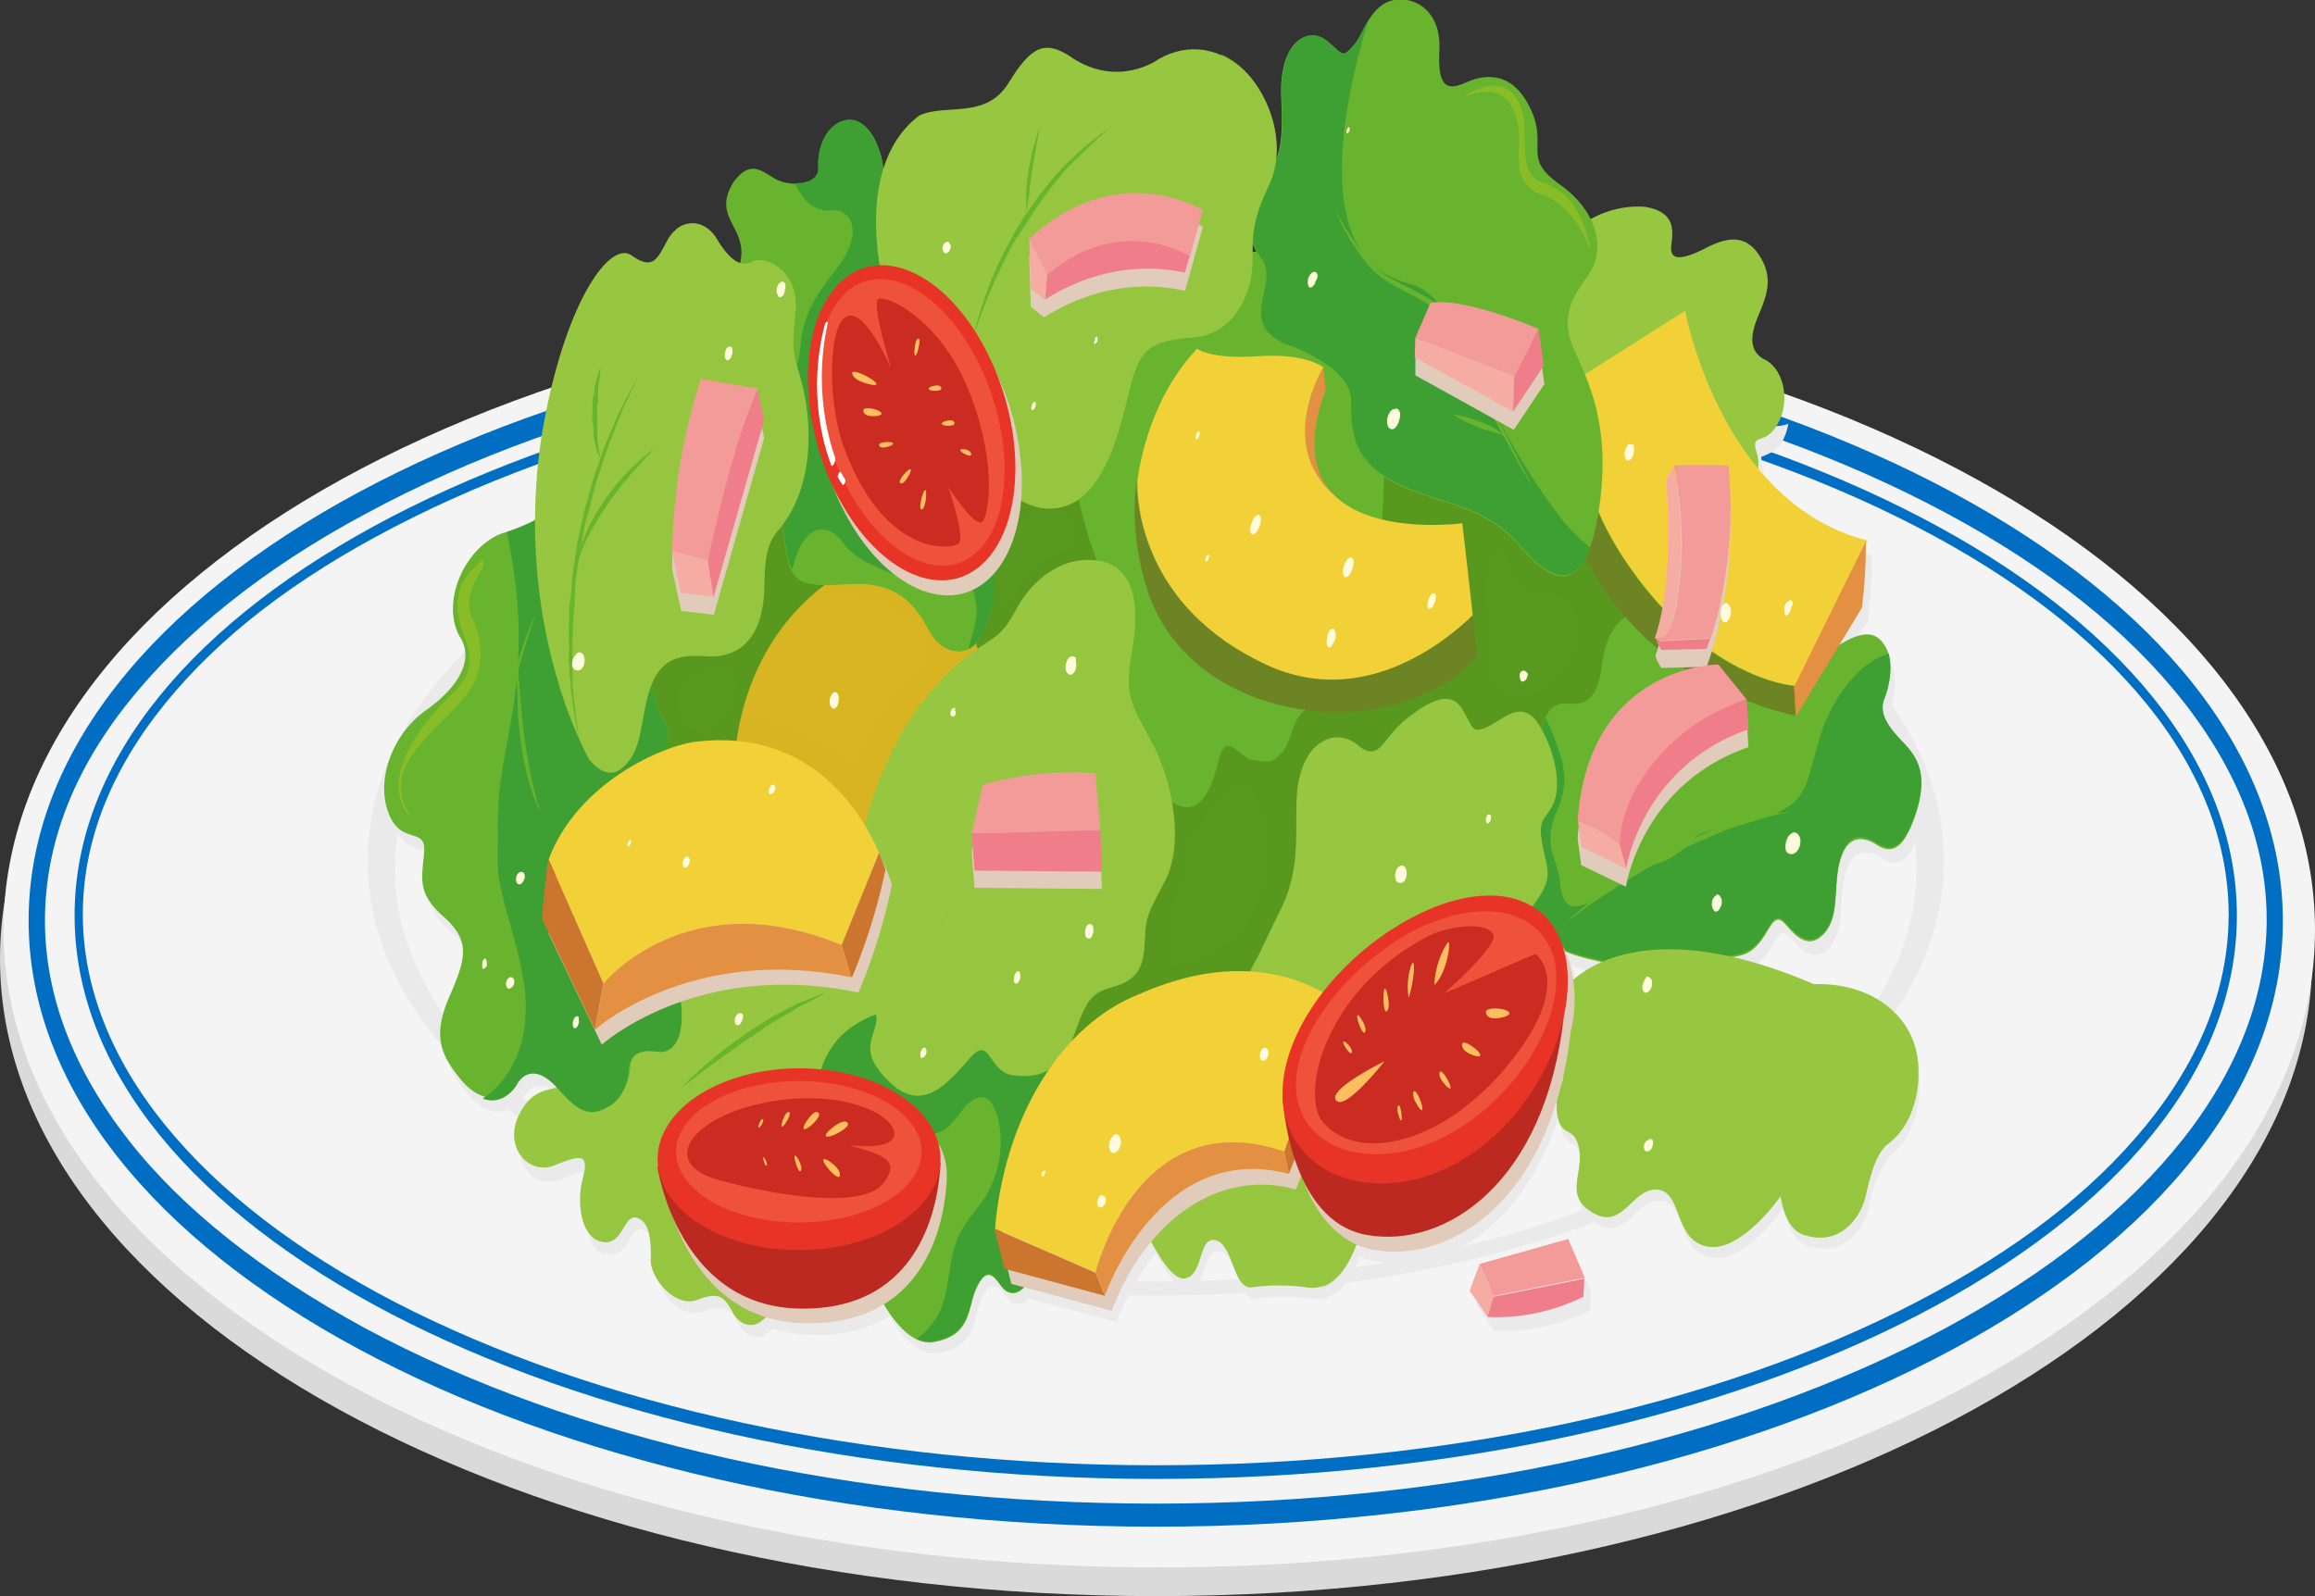 <svg xmlns="http://www.w3.org/2000/svg" width="116" height="80" fill="none" viewBox="0 0 116 80">
  <rect x="0" y="0" width="116" height="80" fill="#333333" stroke="none"/>
  <g clip-path="url(#a)">
    <path fill="#DADADA" d="M115.856 48.053C115.856 65.698 89.929 80 57.948 80 25.966 80 0 65.698 0 48.053s25.927-31.947 57.915-31.947 57.941 14.301 57.941 31.947Z"/>
    <path fill="#F4F4F4" d="M116 46.604c0 17.655-25.927 31.957-57.915 31.957S.177 64.259.177 46.604c0-17.654 25.927-31.947 57.908-31.947C90.067 14.657 116 28.968 116 46.604Z"/>
    <path fill="#EBEAEA" d="M97.41 43.152c0 12.034-17.672 21.79-39.495 21.79-21.823 0-39.496-9.756-39.496-21.79 0-12.034 17.673-21.79 39.496-21.79 21.823 0 39.496 9.756 39.496 21.79Z"/>
    <path fill="#F4F4F4" d="M96.036 43.553c0 11.414-17.07 20.678-38.121 20.678-21.05 0-38.128-9.264-38.128-20.678 0-11.414 17.07-20.67 38.128-20.67 21.057 0 38.121 9.256 38.121 20.67Z"/>
    <path fill="#006EC3" d="M57.915 16.916c14.983 0 29.063 3.134 39.64 8.819 5.093 2.732 9.079 5.902 11.848 9.428 2.768 3.525 4.176 7.206 4.176 10.931 0 3.726-1.408 7.461-4.176 10.977-2.769 3.517-6.755 6.696-11.874 9.474-10.578 5.685-24.657 8.818-39.64 8.818S28.82 72.23 18.243 66.545c-5.066-2.778-9.079-5.912-11.821-9.428-2.743-3.516-4.17-7.215-4.17-10.977 0-3.762 1.401-7.46 4.17-10.931 2.768-3.471 6.755-6.696 11.847-9.429 10.578-5.739 24.657-8.864 39.646-8.864Zm0-1.138c-31.196 0-56.481 13.591-56.481 30.362 0 16.77 25.285 30.38 56.481 30.38 31.197 0 56.475-13.591 56.475-30.353 0-16.761-25.285-30.39-56.475-30.39Z"/>
    <path fill="#006EC3" d="M57.915 18.219c14.4 0 27.975 2.915 38.154 8.198 4.935 2.56 8.797 5.548 11.487 8.855 2.69 3.307 4.117 6.923 4.117 10.558s-1.381 7.178-4.117 10.549c-2.736 3.37-6.545 6.294-11.487 8.863-10.179 5.302-23.734 8.199-38.154 8.199-14.42 0-27.976-2.924-38.167-8.199-4.929-2.569-8.79-5.547-11.481-8.863-2.69-3.316-4.117-6.914-4.117-10.55 0-3.634 1.387-7.187 4.117-10.557s6.545-6.295 11.48-8.854c10.192-5.311 23.741-8.2 38.168-8.2Zm0-.574c-29.92 0-54.178 12.626-54.178 28.24 0 15.613 24.258 28.24 54.178 28.24 29.92 0 54.171-12.636 54.171-28.24 0-15.605-24.258-28.24-54.171-28.24Z"/>
    <g style="mix-blend-mode:multiply">
      <path fill="#EBEAEA" d="m79.692 64.678-.818-1.913-4.431 1.248-.478 1.375.903 1.312c1.633.08 3.262-.263 4.804-1.011.004-.305.021-.61.053-.911 0 0-.02-.1-.033-.1ZM63.06 12.899c.045.15.104.29.176.419h-.183c0-.137 0-.273.007-.42Z" style="mix-blend-mode:multiply"/>
      <path fill="#EBEAEA" d="M91.153 50.02a23.14 23.14 0 0 0-4.097-1.366l.367-.073c1.485-.319 1.485-2.387 2.245-1.649.38.364 1.106 1.485 1.963.592.858-.893.459-2.386.838-3.717.38-1.33 1.14-1.22 1.826-.792.688.428 1.31.419 1.964-1.54.655-1.958.04-2.86-.609-3.552-.648-.693-1.257-1.376-.995-2.168l.079-.228.072-.246c.049-.184.088-.373.118-.565a2.73 2.73 0 0 0 0-.91 2.016 2.016 0 0 0-.066-.292 1.823 1.823 0 0 0-.203-.456c-.425-.674-1.047-.774-2.271 0l1.218-1.977c.128-1.074.191-2.162.19-3.252-2.012-.505-3.886-1.765-5.42-3.643a1.72 1.72 0 0 0-.072-.839l-.04-.154v-.137c0-.027 0 0 0 0v-.1a.234.234 0 0 1 0-.073h.04c.202-.077.401-.17.595-.282.168-.123.314-.298.426-.51.138-.25.237-.54.288-.848a3.09 3.09 0 0 1-.393.1 4.557 4.557 0 0 1-1.996-.255c-.7-.239-1.41-.406-2.128-.5-1.538-.12-3.076-.137-4.582-.146-1.505-.01-3.272 0-4.883-.228-1.61-.228-3.109-.438-4.673-.574a96.357 96.357 0 0 0-9.164-.401c-3.475 0-6.958.146-10.427.319a73.463 73.463 0 0 0-10.473 1.139c-1.708.337-3.41.72-5.112 1.102-1.525.346-3.056.756-4.582.965-1.204.155-2.533.21-3.816.474a30.23 30.23 0 0 0-.229 3.507 20.39 20.39 0 0 1-1.42.592l-.255.1c-1.872.72-3.083 3.471-2.088 5.202.693 1.075 0 2.45-1.69 3.644-1.688 1.193-2.526 3.47-1.904 5.156.622 1.685 1.905.665 1.793 1.995-.11 1.33-.366 2.04.956 3.216 1.322 1.175 1.211 1.986.327 3.971-.883 1.986-.477 2.961.59 4.236.322.398.712.677 1.132.811.249.063.504.063.753 0l.21-.064c.128-.048.251-.122.366-.218l.039-.046a.614.614 0 0 0 .111-.11c.046-.054.079-.118.118-.172.439-.82 1.172-.911 2.049.045h.04a2.029 2.029 0 0 0-1.066.395 2.99 2.99 0 0 0-.846.98c-.923 1.695.406 3.207 1.74 2.643 1.336-.565 1.716-.556 1.395.683a3.969 3.969 0 0 0 .098 2.377l.053.1.032.064.06.1a.379.379 0 0 0 .045.064l.052.082.112.119h.046l.091.073h.052l.105.063h.223c1.047.2 1.067-1.402 1.734-1.211.668.191.733 1.248.707 2.113-.026.866 1.185 2.442 2.344 1.986 1.158-.455 1.348 0 1.728.565.143.316.365.548.623.652a.821.821 0 0 0 .777-.087c.138-.11.243-.192.315-.264a7.007 7.007 0 0 0 1.963.3c1.34.087 2.68-.223 3.928-.91.473.862 1.127 1.499 1.872 1.821h.176c.057.01.114.01.17 0a.69.69 0 0 0 .203 0c1.997-.328 1.709-1.73 2.187-2.733.477-1.002.798-.665 1.204-.1.145.223.347.359.563.38.216.02.43-.077.596-.27l4.385 1.175c.501-1.303 1.166-2.469 1.964-3.444.497.911 1.152 1.895 1.669 1.822.962-.164.654-2.113 1.551-1.913.897.2.877 2.487 1.807 2.36a9.996 9.996 0 0 1 2.723 0c.388.07.783-.002 1.145-.21l.105-.073h.052l.164-.137.078-.073.079-.09.105-.12.085-.108.124-.164.059-.1.138-.228a.444.444 0 0 1 0-.073c.051-.09.1-.185.143-.283l.046-.109c.053-.114.102-.233.144-.355.284.125.575.213.87.264 1.919.322 3.86-.245 5.522-1.613 1.663-1.369 2.955-3.463 3.675-5.957a2.622 2.622 0 0 0 0 .674c.157 1.348.877.583 1.1 1.822.222 1.239-.779 2.35.72 3.207 1.499.856 1.964-1.312 3.214-1.176 1.25.137.811 2.533 2.5 2.852 1.689.319 3.672-2.533 3.672-2.533.04.438.168.852.368 1.195.2.343.465.601.765.746 1.865.61 2.86-.911 3.09-1.822.146-1.025.522-1.96 1.073-2.67l.144-.136.117-.118.118-.11.125-.136.144-.173c.285-.39.507-.86.651-1.378a5.325 5.325 0 0 0 .186-1.629c.236-2.45-1.924-4.345-5.027-4.254Zm-12.652 5.056c.046-.173.085-.337.124-.51 0 .184-.044.363-.124.51Zm.622-5.293a5.001 5.001 0 0 0-.216-.965 4.072 4.072 0 0 0-.177-.447 10.14 10.14 0 0 0 1.82.529 5.337 5.337 0 0 0-1.427.883Z" style="mix-blend-mode:multiply"/>
    </g>
    <path fill="#58991F" d="M32.531 41.758s-4.019-6.377 1.767-13.364c5.787-6.987 25.666-15.54 34.777-11.842 9.111 3.698 14.708 9.383 14.898 15.932.19 6.55-14.702 15.951-20.187 18.957-4.467 2.578-9.467 2.724-14.007.41-3.823-1.913-17.248-10.093-17.248-10.093Z"/>
    <path fill="#58991F" d="M68.892 16.616c-9.111-3.644-28.996 4.91-34.776 11.842-5.78 6.932-1.767 13.364-1.767 13.364s13.424 8.198 17.247 10.093c4.54 2.314 9.54 2.168 14.007-.41 5.485-2.997 20.383-12.407 20.187-18.957-.197-6.55-5.78-12.252-14.898-15.932ZM35.248 36.584a.802.802 0 0 1-.488-.072 1.111 1.111 0 0 1-.416-.363 1.688 1.688 0 0 1-.258-.58 2.078 2.078 0 0 1-.049-.68c.04-.6.445-.91.812-1.075.589-.291 1.237-.173 1.833-.428h.039c.196 1.467-.275 3.134-1.473 3.198Zm18.524-9.547c-.314.647-.897.683-1.381.956-.594.327-1.102.895-1.46 1.631-.122.27-.282.502-.471.683-.498.392-.144-.756-.131-.993.059-.738-.17-1.512.046-2.232a2.04 2.04 0 0 1 .361-.707 1.33 1.33 0 0 1 .549-.413 4.757 4.757 0 0 1 1.237-.182c.411-.082.83.02 1.198.291a.84.84 0 0 1 .162.469.914.914 0 0 1-.11.497Zm8.411 19.522c-1.006 1.085-2.225 1.72-3.495 1.822a7.237 7.237 0 0 1 .163-3.043c.164-.665.498-1.23.655-1.913.078-.364 0-.71 0-1.075 0-.364.229-.455.393-.692.163-.237.484-.592.706-.911.294-.506.665-.914 1.087-1.194 1.185-.665 1.65 1.34 1.728 2.624a6.853 6.853 0 0 1-.226 2.405c-.216.764-.563 1.443-1.011 1.977ZM78.305 33.55c-.36.499-.8.869-1.285 1.08a2.31 2.31 0 0 1-1.497.132c-.233-.081-.44-.266-.59-.526-.15-.26-.234-.58-.242-.913.034-.815.019-1.631-.045-2.442a4.363 4.363 0 0 1-.132-1.634c.06-.552.223-1.072.472-1.509.262-.373.596.574.687.811.223.556.485 1.093.982 1.139.641-.098 1.288.084 1.853.519.981.93.517 2.378-.197 3.343h-.006Z" opacity=".5" style="mix-blend-mode:multiply"/>
    <path fill="#58991F" d="M35.64 33.787a1.628 1.628 0 0 0-.975.355c-.268.602-.413 1.449.118 1.868.19.144.4.226.615.238.216.013.43-.044.628-.165.305-.212.546-.566.681-1.001.136-.435.157-.923.059-1.377a4.232 4.232 0 0 0-1.126.082Z"/>
    <path fill="#97C740" d="M36.883 47.087s-4.719 1.922-7.632 6.714c-1.165 1.184-2.251.264-3.18 1.95-.93 1.685.405 3.206 1.74 2.65 1.336-.555 1.715-.565 1.388.674-.327 1.24-.079 2.97.975 3.17 1.054.201 1.067-1.402 1.735-1.211.668.191.733 1.248.7 2.113-.032.866 1.192 2.442 2.35 1.995 1.159-.446 1.348-.045 1.722.556.144.317.367.549.627.653a.825.825 0 0 0 .78-.088c.51-.42.537-.337.458-1.467-.078-1.13 2.553-7.707 3.45-10.303.896-2.596 1.112-3.106 1.858-2.569.747.538 2.017-1.402.256-4.208s-5.492-1.476-7.227-.629Z"/>
    <path fill="#97C740" d="M44.117 47.734a4.97 4.97 0 0 0-.262-.364c-.347 1.084-1.126 1.494-1.866 2.05-1.158.856-2.415 1.302-3.613 1.994a55.23 55.23 0 0 0-3.436 2.187c-.738.411-1.407 1.032-1.964 1.822a13.312 13.312 0 0 0-1.08 2.732c-.342 1.232-.99 2.253-1.826 2.879a4.59 4.59 0 0 1-.766.4c.092.217.218.401.369.539a.991.991 0 0 0 .502.254c1.047.2 1.067-1.403 1.734-1.211.668.191.733 1.248.7 2.113-.032.866 1.192 2.441 2.35 1.995 1.159-.446 1.349-.045 1.722.556.145.317.368.549.627.653a.827.827 0 0 0 .78-.088c.51-.42.537-.337.458-1.467-.078-1.13 2.553-7.707 3.45-10.303.897-2.596 1.113-3.088 1.859-2.55.746.537 2.022-1.385.262-4.191Z" opacity=".5" style="mix-blend-mode:multiply"/>
    <path fill="#68B42E" d="M34.122 54.539s.4-.437 1.047-1.002c.164-.155.34-.3.524-.456l.596-.482.654-.483c.223-.164.445-.319.655-.465l.694-.437c.222-.155.458-.273.654-.392l.655-.337.3-.155.282-.118.89-.346.334-.128-.32.182c-.21.11-.505.283-.858.456l-.282.146-.288.182-.654.373c-.223.128-.452.256-.655.41l-.654.447a4.725 4.725 0 0 0-.655.455l-.654.456c-.42.31-.818.583-1.152.838l-.805.62-.308.236Z" style="mix-blend-mode:multiply"/>
    <path fill="#D8B523" d="M36.825 38.16s0-7.543 7.318-10.394c1.15.121 2.245.72 3.146 1.72.901.998 1.566 2.35 1.908 3.882l-6.075 9.683-6.297-4.891Z"/>
    <path fill="#D8B523" d="M44.143 27.766c-1.31.485-2.557 1.26-3.691 2.295a7.195 7.195 0 0 1 3.927.328c.59.255 2.48 1.54 1.826 2.733-.386.71-1.047 1.03-1.505 1.649a23.931 23.931 0 0 0-1.964 3.288s-.059.119-.098.092c-1.639-1.422-3.522-2.206-5.453-2.269-.186.73-.294 1.495-.32 2.269l6.297 4.891 6.074-9.683c-.345-1.538-1.016-2.894-1.925-3.892-.909-.998-2.013-1.591-3.168-1.701Z" opacity=".5" style="mix-blend-mode:multiply"/>
    <path fill="#68B42E" d="M53.673 23.275s.714 3.908 1.722 5.803c1.008 1.894-1.008 5.802 2.376 10.211 2.016 2.396 2.873.593 3.273-1.102.399-1.694 1.008-.2 1.728-.1s1.361.4 1.963-1.503c.603-1.904 2.082-.802 3.018-2.405.936-1.603 3.521-16.397-1.074-20.305-4.595-3.908-14.151 1.894-13.006 9.4Z"/>
    <path fill="#68B42E" d="M57.463 35.136c-.32-1.986-.196-4.1-.89-5.958a2.863 2.863 0 0 0-.604-1.144c-.27-.301-.592-.497-.934-.569h-.295c.185.563.404 1.103.655 1.613 1.008 1.904-1.008 5.802 2.376 10.211 1.008 1.203 1.728 1.349 2.252.984-1.265-1.235-2.172-3.056-2.56-5.137Z" style="mix-blend-mode:multiply"/>
    <path fill="#68B42E" d="M66.693 13.874c-4.582-3.908-14.165 1.894-13.013 9.4.28 1.474.647 2.913 1.1 4.3.078-.845.333-1.64.733-2.286.654-.911 1.165.683 1.27 1.375.19 1.248.183 2.551.307 3.826.144 1.449.472 3.007 1.486 3.717 1.23.856 2.618.702 3.928 1.285.772.346 1.675 1.075 1.727 2.277.234-.34.417-.744.537-1.184.576-1.904 2.082-.802 3.018-2.405.936-1.603 3.502-16.406-1.093-20.305Z" style="mix-blend-mode:multiply"/>
    <path fill="#68B42E" d="M43.076 62.856s1.682 4.746 3.679 4.418c1.996-.328 1.708-1.75 2.186-2.733.478-.984.798-.674 1.204-.1.406.574 1.106.665 1.78-.911.675-1.576 2.115-8.773.354-11.023-1.76-2.25-9.275-3.498-11.003.757-1.728 4.254 1.8 9.592 1.8 9.592Z"/>
    <path fill="#3E9F32" d="M52.28 52.49c-1.762-2.25-9.276-3.499-11.004.755a7.147 7.147 0 0 0-.458 3.107c.2-.491.472-.92.796-1.26a2.72 2.72 0 0 1 1.089-.717c.519-.184 1.068-.11 1.551.21a7.42 7.42 0 0 1 1.192 1.548c.267.373.618.61.994.673.376.063.757-.052 1.08-.327.426-.4.825-1.157 1.31-1.393 1.171-.574 1.46 1.821 1.25 2.97a5.37 5.37 0 0 1-.72 1.949c-.393.6-.87 1.102-1.224 1.74-.694 1.266-.458 2.942-1.146 4.18a3.56 3.56 0 0 1-1.047 1.176c.259.124.533.168.805.127 1.964-.337 1.709-1.748 2.186-2.732.478-.984.799-.674 1.205-.1.406.573 1.106.665 1.78-.912.674-1.575 2.12-8.745.36-10.995Z"/>
    <path fill="#68B42E" d="M27.23 25.826a9.564 9.564 0 0 1-2.089.91c-1.872.72-3.083 3.471-2.088 5.202.694 1.066 0 2.45-1.689 3.644-1.688 1.193-2.533 3.462-1.904 5.147.628 1.685 1.904.665 1.793 1.986-.111 1.32-.366 2.04.956 3.215 1.322 1.175 1.204 1.995.327 3.981-.877 1.986-.478 2.96.59 4.236 1.066 1.275 2.343 1.02 2.781.2.439-.82 1.178-.91 2.055.055.878.966 1.506 1.585 2.494 1.02.317-.137.595-.407.797-.772a2.83 2.83 0 0 0 .336-1.268c.15-.765.7-.865 1.433-.765.733.1 1.172-.51 1.133-1.886a2.716 2.716 0 0 0-.204-1.057 1.873 1.873 0 0 0-.562-.765s-2.069-5.302-.563-9.355c.923-2.852.759-2.852.216-3.9a8.666 8.666 0 0 1-.537-3.078s-2.088-7.825-5.276-6.75Z"/>
    <path fill="#3E9F32" d="M34.155 50.777a2.716 2.716 0 0 0-.203-1.058 1.871 1.871 0 0 0-.563-.764s-2.068-5.302-.562-9.356c.922-2.851.759-2.851.216-3.899a8.666 8.666 0 0 1-.537-3.079s-2.088-7.852-5.276-6.777a8.331 8.331 0 0 1-1.833.82c.2.953.356 1.924.465 2.906a22.178 22.178 0 0 1-.118 5.702c-.353 2.332-.955 4.655-.903 7.07.052 2.413.91 4.18 1.31 6.376a7.908 7.908 0 0 1 0 3.48c-.36 1.275-1.065 2.303-1.965 2.86.29.12.596.127.887.02.291-.108.555-.326.763-.63.439-.811 1.178-.911 2.055.054.877.966 1.506 1.585 2.494 1.02.316-.137.595-.407.797-.771a2.82 2.82 0 0 0 .335-1.269c.151-.765.7-.865 1.434-.765.733.1 1.244-.565 1.204-1.94Z"/>
    <path fill="#68B42E" d="M50.028 23.466a63.31 63.31 0 0 0-.223 5.23 5.725 5.725 0 0 1-.12 1.822 4.712 4.712 0 0 1-.672 1.575c-.412.784-1.767.838-2.48-.52-.714-1.356-1.657-2.422-3.987-2.304-2.33.119-2.893.055-3.155-1.621a14.606 14.606 0 0 1-.118-4.965c.262-2.46-2.932-7.224-2.258-9.255.674-2.032-1.453-2.405-.248-4.318.824-1.093 1.348-.574 2.061-.155.714.419 2.22.364 2.18-.52a3.042 3.042 0 0 1 .069-.897c.067-.29.175-.556.32-.784.144-.229.32-.413.518-.542.198-.13.413-.2.631-.209 1.165 0 1.8 1.822 1.761 3.189-.04 1.366 1.46 10.312 5.72 14.274Z"/>
    <path fill="#68B42E" d="M48.39 32.594c.097-.297.18-.6.25-.911.13-.601.268-1.512-.164-1.959-.537-.555-1.237-.31-1.852-.282a5.944 5.944 0 0 1-2.77-.71 6.597 6.597 0 0 1-1.243-.702c-.34-.264-.57-.783-.916-1.011-1.074-.674-1.565.465-1.925 1.73.4.611 1.165.63 2.808.52 2.324-.155 3.273.91 3.98 2.305.206.391.488.695.812.875.324.18.677.23 1.02.145Z"/>
    <path fill="#3E9F32" d="M50.027 23.466c-4.26-3.962-5.747-12.917-5.714-14.274.033-1.358-.596-3.189-1.76-3.189a1.243 1.243 0 0 0-.629.204 1.756 1.756 0 0 0-.518.534c-.145.225-.255.49-.323.776-.069.287-.094.59-.075.891 0 .556-.557.784-1.172.775.17.38.393.711.654.974.354.3.766.438 1.179.392a.777.777 0 0 1 .47.052c.151.066.29.18.407.33.497.784-.144 1.896-.544 2.424-.83 1.102-1.63 2.04-1.858 3.644-.072 1.11-.374 2.168-.871 3.042a3.85 3.85 0 0 1-.354.438c.257.678.379 1.439.354 2.204a14.604 14.604 0 0 0 .15 4.965c.044.324.133.634.262.91.295-1.065.7-2.058 1.552-2.022.212.025.419.11.607.247.19.138.356.326.492.555.437.472.938.816 1.473 1.011 1.105.589 2.287.847 3.47.756.49-.045 1.25-.064 1.53.647.165.551.165 1.17 0 1.722-.08.35-.177.694-.287 1.03a1 1 0 0 0 .504-.456c.305-.45.534-.987.67-1.575.138-.588.18-1.21.122-1.823a63.317 63.317 0 0 1 .21-5.184Z"/>
    <path fill="#97C740" d="M29.488 38.005c-1.183-2.35-2-5.02-2.399-7.835a28.537 28.537 0 0 1 .082-8.517c1.126-6.531 3.39-9.61 4.47-8.854 1.08.756 1.277.219 1.84-.829a1.77 1.77 0 0 1 .578-.596 1.22 1.22 0 0 1 .708-.184c.242.014.48.105.693.265.214.16.399.386.541.66.76 1.167 1.244 1.24 1.78.975.537-.264 2.324.42 2.075 2.633-.248 2.214 0 2.14.38 3.717.38 1.576.655 4.764-1.132 7.014-.7.747-.78 1.54-.806 2.997-.026 1.458-.49 3.49-2.781 3.453-1.506-.146-2.455.109-2.966 1.685-.51 1.576-.307 3.06-1.426 3.944-.832.638-1.637-.528-1.637-.528Z"/>
    <path fill="#97C740" d="M40.216 19.44c-.354-1.576-.622-1.503-.38-3.717.242-2.214-1.531-2.888-2.075-2.633-.543.255-1.02.192-1.78-.974-.245-.428-.589-.724-.972-.84-.384-.117-.785-.045-1.136.202a7.049 7.049 0 0 1-.307 3.243c-1.218 4.036-3.456 7.233-4.667 11.305a21.52 21.52 0 0 0-.72 6.632 3.886 3.886 0 0 1-.197 1.576 20.05 20.05 0 0 0 1.506 3.771s.805 1.166 1.617.528c1.119-.91.916-2.359 1.426-3.944.511-1.585 1.46-1.822 2.966-1.685 2.29 0 2.749-1.986 2.781-3.453.033-1.466.105-2.25.806-2.997 1.754-2.25 1.498-5.438 1.132-7.014Z" opacity=".5" style="mix-blend-mode:multiply"/>
    <g style="mix-blend-mode:multiply">
      <path fill="#68B42E" d="M29.016 36.93a10.084 10.084 0 0 1-.176-.783c-.04-.255-.105-.565-.145-.911 0-.173-.052-.374-.078-.574-.026-.2 0-.42-.052-.647-.053-.228 0-.456-.046-.701-.046-.246 0-.492 0-.747a19.704 19.704 0 0 1 0-1.631c0-.282 0-.574.052-.865.052-.292.06-.574.085-.911.026-.337.072-.593.118-.911.046-.32.092-.592.131-.911.118-.583.249-1.166.373-1.731l.458-1.622c.17-.51.347-1.002.51-1.466.08-.228.178-.438.263-.656.085-.219.183-.41.261-.601.143-.36.303-.708.478-1.039l.4-.765.346-.665s-.11.255-.314.692l-.366.802c-.15.3-.282.665-.439 1.057l-.242.61a7.94 7.94 0 0 0-.242.674c-.157.465-.314.957-.485 1.458-.17.5-.281 1.147-.451 1.694-.17.547-.249 1.139-.36 1.713l-.138.865c-.046.291-.098.583-.124.91a9.016 9.016 0 0 0-.033.793c0 .256-.039.565-.059.848-.039.555-.046 1.093-.059 1.603v1.448c0 .228 0 .438.04.638.039.2 0 .392.052.574.025.306.062.61.111.91.04.256.066.465.092.602l.04.246Z" style="mix-blend-mode:multiply"/>
      <path fill="#68B42E" d="M28.8 28.677c.009-.12.027-.24.052-.355.026-.14.056-.276.092-.41a4.59 4.59 0 0 1 .15-.502c.067-.196.141-.388.223-.573.085-.215.179-.422.282-.62.11-.191.216-.419.347-.61.13-.191.248-.401.386-.592.137-.192.268-.374.412-.556.144-.182.282-.346.426-.501.144-.155.281-.31.412-.437l.386-.365a3.47 3.47 0 0 1 .334-.291l.262-.21.229-.182-.203.237c-.138.137-.327.337-.55.583l-.36.392c-.124.146-.249.31-.386.464-.137.155-.268.337-.406.52-.137.182-.275.355-.4.546-.123.191-.261.383-.385.574-.125.191-.236.392-.354.583-.118.191-.21.383-.3.565a8.37 8.37 0 0 0-.649 1.74Zm1.309-5.648a1.377 1.377 0 0 1-.085-.173 4.378 4.378 0 0 1-.177-.501 4.406 4.406 0 0 1-.072-.355.777.777 0 0 1-.04-.192 1.978 1.978 0 0 1 0-.21c0-.136 0-.282-.045-.436-.046-.155 0-.301 0-.447a5.537 5.537 0 0 1 0-.464c0-.146 0-.292.052-.429.053-.136.04-.273.053-.4.013-.128.059-.237.085-.356l.144-.5.059-.192c.004.07.004.14 0 .21 0 .127-.033.31-.06.528a4.69 4.69 0 0 0-.052.355v.392c0 .136 0 .282-.039.419s0 .291 0 .437v1.239c0 .055 0 .246.04.355.039.11.032.21.045.292.013.082.033.164.046.228.013.063.046.2.046.2Z" style="mix-blend-mode:multiply"/>
    </g>
    <path fill="#97C740" d="M43.148 42.177c.428-2.033 1.147-3.925 2.115-5.561.967-1.636 2.163-2.983 3.515-3.958 1.309-.911 1.427-.793 2.225-2.268.51-.865 1.176-1.527 1.928-1.92a3.388 3.388 0 0 1 2.36-.321c1.669.482 1.8 2.432 1.407 4.627-.393 2.196.072 2.606 1.08 4.555 1.008 1.95 1.544 5.001.576 6.85-.969 1.85-.936 1.822-1.008 3.207-.072 1.385-.655 1.822-1.689 2.104-1.034.283-1.263.747-1.872 2.45-.609 1.704-1.65 2.096-2.978 1.95-1.329-.146-1.152-2.095-2.232-.847-1.08 1.248-2.337 2.733-3.928 1.248-1.59-1.485-.936-2.104-.752-3.006.183-.902-.72-.802-1.401-.693-.969.146-.76-.7-.432-2.66.327-1.958.694-3.015 1.086-5.757Z"/>
    <path fill="#97C740" d="M57.778 37.349c-1.008-1.95-1.473-2.35-1.08-4.555.353-1.977.274-3.753-.963-4.445a3.518 3.518 0 0 1-.222.81 6.761 6.761 0 0 1-.982 1.585 62.184 62.184 0 0 0-1.59 2.105c-2.151 3.133-3.87 6.789-5.073 10.785a32.455 32.455 0 0 0-.87 3.234c-.178.911-.256 1.822-.485 2.624-.285 1.113-.788 2.091-1.453 2.824a5.062 5.062 0 0 1-1.25.975c.238.403.523.748.844 1.02 1.584 1.448 2.84 0 3.927-1.248 1.087-1.248.897.701 2.232.847 1.335.146 2.37-.246 2.978-1.95.61-1.703.832-2.15 1.872-2.45 1.041-.3 1.617-.701 1.69-2.104.071-1.403 0-1.348 1.007-3.207 1.008-1.858.419-4.91-.582-6.85Z" opacity=".5" style="mix-blend-mode:multiply"/>
    <path fill="#68B42E" d="M77.152 37.55s-.079-2.542 1.48-2.278c1.223.11 1.485-.792 1.675-2.177.19-1.385 1.034-2.97 2.821-2.122 1.787.847 6.055 3.552 7.999 2.067 1.944-1.485 2.775-1.54 3.312-.692.537.847.229 1.959-.04 2.733-.268.774.34 1.485.989 2.168.648.683 1.257 1.594.609 3.553-.648 1.958-1.31 1.958-1.964 1.54-.654-.42-1.447-.53-1.826.792-.38 1.32.033 2.815-.845 3.707-.877.893-1.603-.218-1.963-.583-.76-.738-.76 1.33-2.245 1.65-1.486.318-4.91.773-6.847.327-1.938-.446-3.613-.829-3.888-3.644-.275-2.815.995-4.418.733-7.041Z"/>
    <path fill="#3E9F32" d="M95.388 37.23c-.654-.683-1.257-1.375-.988-2.167.15-.342.249-.722.29-1.118.042-.396.026-.8-.048-1.187a4.008 4.008 0 0 0-1.499.91c-.7.683-1.285 1.569-1.715 2.597-.32.82-.504 1.713-.772 2.569-.135.502-.36.948-.655 1.293a4.224 4.224 0 0 1-1.636.866 12.56 12.56 0 0 1-2.108.565c-.412.019-.82.123-1.21.31a6.71 6.71 0 0 0-.734.71c-.524.436-1.109.716-1.715.82a6.24 6.24 0 0 0-2.016 1.184c-.654.483-2.029 1.603-2.35.082-.059-.328-.085-.683-.163-.993-.079-.31-.262-.783-.354-1.193a3.19 3.19 0 0 1 .282-1.768 4.65 4.65 0 0 0 .399-1.594 4.962 4.962 0 0 0-.34-1.63 10.133 10.133 0 0 0-.518-1.312l-.104-.182a4.178 4.178 0 0 0-.256 1.521c.262 2.623-1.027 4.136-.759 6.987.269 2.851 1.964 3.225 3.888 3.644 1.925.419 5.361 0 6.847-.328 1.486-.328 1.486-2.387 2.245-1.649.373.364 1.106 1.485 1.964.583.857-.902.464-2.377.844-3.708.38-1.33 1.139-1.22 1.826-.792.687.428 1.31.419 1.964-1.54.654-1.958.04-2.787-.609-3.48Z"/>
    <path fill="#97C740" d="M56.946 60.697s1.453 3.543 2.422 3.38c.969-.164.655-2.123 1.545-1.913.89.209.877 2.477 1.813 2.359a9.948 9.948 0 0 1 2.716 0c.792.127 2.049-.119 2.867-3.216.818-3.097 4.504-11.177 7.96-15.231 1.616-2.022 1.361-2.104 1.047-3.598-.314-1.494.124-1.358.51-2.177.387-.82.197-2.414-.654-3.881-.851-1.467-1.78-.41-2.618 0-.838.41-.733 0-1.31-.911-.575-.911-1.59-.41-2.788.537-1.198.948-1.309 2.187-2.389 1.33a1.647 1.647 0 0 0-.815-.401 1.448 1.448 0 0 0-.86.125 1.98 1.98 0 0 0-.738.626 2.99 2.99 0 0 0-.474 1.008c-.563 1.74.282 4.236-.975 6.777-1.78 3.644-1.892 4.355-4.097 6.158-2.206 1.804-3.915 6.577-3.162 9.028Z"/>
    <path fill="#97C740" d="M77.794 40.337c.392-.82.196-2.414-.655-3.88a1.804 1.804 0 0 0-.242-.338 39.51 39.51 0 0 0-4.49 3.644 33.056 33.056 0 0 0-2.847 3.052c-.42.51-.832 1.01-1.27 1.485-.505.465-.925 1.089-1.224 1.821-.26 1.017-.759 1.883-1.414 2.46-.256.182-.536.29-.823.317a1.572 1.572 0 0 1-.846-.162 4.921 4.921 0 0 1-1.054-.665c-.705 1.548-1.695 2.806-2.867 3.644-2.212 1.822-3.868 6.577-3.148 9.027.228.543.48 1.066.752 1.567.494-1.052 1.216-1.856 2.062-2.295a1.89 1.89 0 0 1 1.129-.268c.386.033.761.19 1.097.459.274.3.517.792.903.81.386.019.713-.4 1.106-.428 1.198-.082 1.964 2.05 2.239 3.344.039.19.085.382.124.583.655-.274 1.407-1.057 1.964-3.125.818-3.088 4.503-11.177 7.959-15.231 1.617-2.023 1.362-2.104 1.047-3.598-.314-1.494.112-1.403.498-2.223Z" opacity=".5" style="mix-blend-mode:multiply"/>
    <path fill="#97C740" d="M79.306 11.223c.975-.647 2.05-.941 3.129-.856 1.545.255 1.4 1.202 1.309 1.95-.092.746.497.755 1.76.1 1.264-.656 2.082-.547 2.697.455.616 1.002.393 1.822-.072 2.897-.464 1.075-.504 1.904.393 2.304.212.125.4.318.548.563.148.244.253.535.305.846.052.312.05.636-.004.947-.055.311-.162.6-.312.842-.609 1.102-1.361.355-1.04 1.403.32 1.047-.289 1.403-.289 1.403l-8.588-4.3s-2.637-3.052.164-8.554Z"/>
    <path fill="#97C740" d="M88.626 21.78a3.17 3.17 0 0 1-1.053-1.038 12.939 12.939 0 0 1-1.211-2.733c-.256-.738-.576-2.268-1.31-2.332-.733-.063-1.557.501-2.277.702-.55.146-1.46.5-1.964-.073-.609-.702-.255-2.095-.164-3.006a9.527 9.527 0 0 0-.085-2.678 6.017 6.017 0 0 0-1.27.628c-2.801 5.466-.176 8.554-.176 8.554l8.594 4.272s.615-.346.288-1.402c-.242-.811.15-.547.628-.893Z" style="mix-blend-mode:multiply"/>
    <path fill="#F2D038" d="m84.437 15.577-5.426 3.444a.369.369 0 0 1 0 .072c-.203 2.141.046 5.466 2.46 9.055 4.066 5.994 8.51 6.231 8.51 6.231l3.6-7.287c-7.377-1.859-9.144-11.515-9.144-11.515Z"/>
    <path fill="#6C8424" d="M81.413 28.149c-2.415-3.571-2.664-6.915-2.461-9.055-.085.21-.373.91-.995 2.332.327 12.38 12.03 14.448 12.03 14.448l-.09-1.494s-4.42-.237-8.484-6.231Z"/>
    <path fill="#E39042" d="m93.496 27.137-3.6 7.288.092 1.494 3.312-5.466c.137-1.095.203-2.204.196-3.316Z"/>
    <path fill="#68B42E" d="M64.33 17.253s3.39 1.084 3.35 2.906c-.038 1.822.263 3.27 2.743 4.3 2.481 1.03 4.006.911 5.891 3.097 1.886 2.187 3.273 1.822 3.836-2.24.563-4.063-.57-6.186-1.263-7.762-.694-1.576-.223-2.487.694-3.762.916-1.276.477-3.207-1.434-4.555-1.911-1.348-.57-1.877-1.44-3.753-.87-1.877-2.219-1.822-3.273-1.34-1.053.484-1.394.065-1.309-1.694C72.21.692 71.032-.2 69.861 0c-1.172.2-1.545 1.676-1.964 2.186-.694.847-.609.483-1.48-.182-.87-.665-2.35.055-2.218 2.906.13 2.851-.223 2.97-.746 4.063-.524 1.093-1.31 2.669-.302 3.944 1.008 1.276-1.23 3.225 1.179 4.336Z"/>
    <path fill="#3E9F32" d="M78.377 26.18c-1.705-2.199-3.181-4.72-4.386-7.487-.805-1.704-1.662-3.936-3.2-4.418-1.028-.32-1.964-.62-2.671-1.822-1.172-1.922-.962-4.938-.576-7.215.252-1.45.598-2.864 1.034-4.227-.281.456-.478.911-.654 1.175-.694.848-.61.483-1.48-.182s-2.35.055-2.219 2.906c.131 2.851-.222 2.97-.746 4.063-.523 1.093-1.309 2.67-.3 3.944 1.007 1.276-1.232 3.189 1.177 4.3 0 0 3.39 1.084 3.352 2.906-.04 1.822.261 3.27 2.742 4.3 2.48 1.03 4.006.91 5.891 3.097 1.493 1.694 2.618 1.822 3.338-.073a11.19 11.19 0 0 1-1.302-1.266Z"/>
    <g style="mix-blend-mode:multiply">
      <path fill="#68B42E" d="M66.882 10.521s.138.246.4.675c.348.587.724 1.14 1.126 1.658.262.344.56.633.883.856.354.237.733.419 1.133.628.399.21.818.41 1.237.675.104.054.203.136.307.2.104.07.205.149.301.237.104.08.205.168.301.264l.131.137.138.173c.316.47.595.985.831 1.54.236.527.452 1.074.655 1.593.203.52.386 1.039.582 1.503.096.227.2.446.314.656.105.21.203.41.308.602.19.391.373.747.53 1.065.157.32.308.583.426.811l.366.701-.406-.674c-.124-.21-.281-.464-.451-.774l-.57-1.03c-.098-.19-.21-.382-.32-.591-.112-.21-.23-.41-.334-.647a77.481 77.481 0 0 1-.615-1.494c-.21-.52-.42-1.048-.655-1.576a8.763 8.763 0 0 0-.812-1.467l-.118-.155-.13-.145c-.079-.082-.184-.164-.275-.246a2.452 2.452 0 0 0-.288-.228 2.876 2.876 0 0 0-.301-.2c-.4-.265-.819-.474-1.211-.684a9.507 9.507 0 0 1-1.14-.674 4.1 4.1 0 0 1-.896-.91 9.623 9.623 0 0 1-.654-.957c-.177-.3-.328-.565-.446-.784l-.347-.738Z" style="mix-blend-mode:multiply"/>
      <path fill="#68B42E" d="M75.32 21.78s-.17 0-.406-.1l-.19-.063-.216-.064c-.143 0-.3-.091-.451-.146a9.413 9.413 0 0 1-.838-.383c-.222-.118-.38-.236-.38-.236.136.01.272.032.406.063.242.055.557.146.87.265l.459.19c.13.057.257.127.38.21.222.146.366.265.366.265ZM69.77 6.914c.003.18.016.36.038.538.05.46.126.914.23 1.357.061.31.136.613.222.91.04.156.092.31.144.465.052.155.105.32.164.474.117.319.261.638.399.957l.229.473c.079.155.164.3.249.456.17.31.353.574.536.91l.524.848c.177.273.308.583.458.847.133.258.255.526.367.802.099.225.182.463.249.71l.052.164a1.082 1.082 0 0 0 0 .155c0 .1.04.191.052.273.012.134.012.268 0 .401a.78.78 0 0 1 0 .137.482.482 0 0 0 0-.146 2.543 2.543 0 0 0-.046-.373c0-.082-.045-.173-.072-.265l-.039-.145-.059-.155a9.144 9.144 0 0 0-.674-1.43l-.229-.392a4.477 4.477 0 0 0-.242-.41l-.537-.829c-.177-.282-.38-.574-.55-.91l-.248-.466c-.079-.173-.158-.327-.236-.491a13.722 13.722 0 0 1-.393-.993 5.335 5.335 0 0 1-.157-.492 13.357 13.357 0 0 1-.32-1.403c-.079-.46-.127-.93-.145-1.403.003-.192.014-.384.033-.574Zm3.488 2.715v.273c0 .173.052.42.078.71.027.292.06.647.079 1.021.02.374.04.774.052 1.175.013.401 0 .793 0 1.166 0 .374 0 .729-.039 1.03-.04.3-.052.546-.065.72v.272-2.012c0-.365 0-.775-.033-1.167s0-.792 0-1.166V9.902c0-.182-.072-.273-.072-.273Z" style="mix-blend-mode:multiply"/>
    </g>
    <path fill="#89BD27" d="M79.574 11.988c-.212-.91-.633-1.697-1.198-2.241a3.78 3.78 0 0 0-1.21-.638c-.832-.382-.76-1.494-.766-2.423 0-2.414-1.414-2.842-2.795-1.995-.053 0-.282.164-.177.128 1.073-.401 2.219-.438 2.618 1.32.203.848-.085 1.75.15 2.579.11.274.264.51.448.69a1.3 1.3 0 0 0 .62.348c.517.182 1 .521 1.412.994.412.472.743 1.066.97 1.739.079.182-.033-.346-.072-.501Z" style="mix-blend-mode:screen"/>
    <g style="mix-blend-mode:multiply">
      <path fill="#97C740" d="M53.776 31.592s-.157.237-.419.674c-.262.437-.655 1.057-1.047 1.822-.21.392-.445.801-.655 1.257l-.36.692-.36.738c-.255.492-.484 1.03-.733 1.567-.249.537-.465 1.093-.694 1.658-.229.565-.451 1.13-.654 1.694-.099.292-.197.574-.288.857-.046.136-.099.273-.144.419-.046.145-.079.282-.125.419l-.235.829c-.04.127-.079.264-.125.391-.045.128-.059.274-.091.401-.066.264-.125.52-.184.765-.059.246-.124.483-.163.72-.085.465-.164.911-.236 1.275-.072.365-.091.73-.13 1.002l-.105.911s0-.319.065-.91c0-.274.04-.62.092-1.012s.124-.829.203-1.302a7.7 7.7 0 0 1 .137-.73c.059-.254.111-.51.17-.783 0-.127.059-.264.092-.4l.105-.41.235-.838.118-.429c.052-.136.098-.282.144-.419.092-.291.19-.574.281-.91.197-.584.426-1.148.655-1.731.229-.583.471-1.112.713-1.658.243-.547.491-1.066.747-1.558.13-.246.248-.492.373-.738.124-.246.255-.455.373-.683.242-.437.484-.847.7-1.22.445-.757.838-1.349 1.12-1.768.28-.42.425-.592.425-.592Z" style="mix-blend-mode:multiply"/>
      <path fill="#97C740" d="M50.532 37.276s0 .164-.079.438c-.079.273-.105.683-.164 1.166-.039.236-.059.5-.091.783-.033.283-.046.574-.072.911-.026.337-.04.62-.046.911-.007.291 0 .647 0 .975v.974c0 .328 0 .629.052.911.053.283.053.593.079.911l.04.401.058.374c.04.236.059.464.098.656.04.19.066.364.092.5.052.283.078.438.078.438s-.045-.146-.117-.42l-.131-.482c-.046-.191-.092-.41-.138-.647-.046-.237-.052-.246-.072-.382-.02-.137-.046-.265-.059-.401-.039-.273-.091-.574-.117-.911-.027-.337-.06-.629-.072-.911-.014-.282 0-.656 0-.984v-.984c0-.319.052-.647.072-.956.053-.561.127-1.117.222-1.667.085-.483.183-.911.249-1.139.065-.228.118-.465.118-.465Zm.523-1.048-.21.11a6.23 6.23 0 0 0-.523.328c-.21.146-.465.328-.72.537a4.68 4.68 0 0 0-.393.328l-.386.374c-.13.127-.255.264-.373.4-.118.137-.236.283-.347.42-.111.136-.21.282-.308.41a3.485 3.485 0 0 0-.268.391c-.072.128-.157.228-.216.337-.059.11-.118.2-.157.273l-.144.237.118-.291.13-.3a6.75 6.75 0 0 1 .19-.383c.075-.153.155-.3.243-.438.091-.136.183-.3.294-.446.11-.158.226-.307.347-.446.12-.152.246-.292.38-.42a4 4 0 0 1 .4-.373c.137-.127.274-.219.411-.328.246-.176.5-.328.76-.455.186-.093.376-.17.57-.228a1.26 1.26 0 0 1 .202-.037Z" style="mix-blend-mode:multiply"/>
    </g>
    <path fill="#97C740" d="M44.464 15.049s-2.035-6.477 1.59-9.255c1.31-.629 3.346.227 4.491-1.65 1.145-1.876 1.833-2.094 3.017-1.357.65.47 1.364.742 2.095.8.731.058 1.463-.1 2.147-.463.706-.482 1.49-.704 2.274-.643.786.06 1.546.401 2.21.99 1.309 1.248 2.284 3.798 1.263 5.893-1.021 2.096-.714 2.952-.812 4.145-.098 1.194-.857 3.243-2.978 3.407-2.12.164-2.618.565-3.103 2.387-.484 1.822-1.263 6.377-4.234 6.185-2.972-.19-6.323-6.076-7.96-10.44Z"/>
    <path fill="#97C740" d="M62.288 3.47a3.586 3.586 0 0 0-1.054-.738 8.524 8.524 0 0 1-1.31 1.185c-1.171.829-2.454 1.266-3.672 1.958-2.906 1.658-5.962 6.158-7.2 10.23-.74 2.46-.34 3.434-.955 5.967 1.368 1.913 2.88 3.316 4.313 3.398 2.972.173 3.79-4.373 4.235-6.185.445-1.813.982-2.214 3.103-2.387 2.12-.173 2.893-2.214 2.978-3.407.085-1.194-.21-2.04.812-4.145 1.02-2.104.059-4.628-1.25-5.876Z" opacity=".5" style="mix-blend-mode:multiply"/>
    <path fill="#F5ACA2" d="m74.141 63.348-.504 1.348.897 1.312.308-1.048-.7-1.612Z"/>
    <path fill="#EF7E8A" d="M74.534 66.008c1.635.08 3.267-.263 4.811-1.012.046-1.266.066-.91.066-.91l-4.582.91-.294 1.012Z"/>
    <path fill="#F39B99" d="m74.141 63.348.7 1.612 4.57-.92-.832-1.94-4.438 1.248Z"/>
    <path fill="#97C740" d="M78.547 49.41s3.083-4.063 12.344-.082c3.116-.1 5.237 1.822 5.237 4.29a5.214 5.214 0 0 1-.39 2.225c-.286.67-.708 1.21-1.214 1.547-.615.583-.844 1.767-1.073 2.669-.23.902-1.224 2.46-3.083 1.822-.975-.31-1.14-1.94-1.14-1.94s-1.963 2.85-3.671 2.532c-1.709-.319-1.23-2.733-2.494-2.851-1.263-.119-1.721 2.031-3.22 1.175-1.5-.856-.485-1.94-.714-3.207-.229-1.266-.942-.5-1.106-1.822-.164-1.32.59-1.585.196-2.122-.392-.538-.451-3.107.328-4.236Z"/>
    <path fill="#97C740" d="M92.796 56.188c-1.376-.03-2.735-.432-4-1.185-1.309-.91-2.493-2.168-3.888-2.733a9.534 9.534 0 0 0-3.645-.838 8.122 8.122 0 0 0-3.326.629 3.4 3.4 0 0 0 .282 1.594c.393.538-.354.765-.197 2.123.157 1.357.878.592 1.107 1.822.229 1.23-.78 2.35.713 3.206 1.493.856 1.964-1.312 3.22-1.175 1.257.137.812 2.532 2.494 2.851 1.683.319 3.672-2.532 3.672-2.532s.164 1.63 1.14 1.94c1.858.61 2.86-.91 3.082-1.822.223-.91.459-2.086 1.074-2.669.448-.356.834-.844 1.132-1.43a7.972 7.972 0 0 1-2.86.218Z" opacity=".5" style="mix-blend-mode:multiply"/>
    <g style="mix-blend-mode:multiply">
      <path fill="#97C740" d="M79.057 51.341h1.695l.825.082c.294 0 .602.082.916.146.314.064.655.155.969.237.314.082.654.2.995.319l.49.2.243.1.242.119c.314.155.655.3.923.483.286.16.563.345.831.555l.373.283.184.127.163.155.583.538.419.464c.222.273.36.42.36.42l-.386-.365c-.125-.119-.269-.273-.439-.428l-.602-.483-.164-.137-.176-.127-.387-.255c-.255-.183-.543-.337-.83-.502-.289-.163-.603-.31-.917-.464l-.236-.118-.242-.092-.491-.19c-.32-.12-.655-.229-.975-.329-.321-.1-.655-.191-.963-.255-.307-.064-.608-.136-.896-.182-.288-.046-.563-.091-.818-.128a20.99 20.99 0 0 0-1.224-.127l-.465-.046Z" style="mix-blend-mode:multiply"/>
      <path fill="#97C740" d="m84.163 52.043.19-.164c.168-.135.343-.253.523-.355l.367-.192c.13-.054.268-.127.419-.173.15-.045.3-.11.451-.146.15-.036.321-.072.478-.109l.485-.055h.47c.145-.014.289-.014.433 0 .131.009.263.027.393.055.117 0 .229 0 .32.073l.249.073.216.073h-1.604c-.3 0-.615.054-.922.109l-.472.091-.452.118a8.234 8.234 0 0 0-.785.274c-.257.09-.51.2-.76.328Zm-2.999-.656c.161.079.318.17.472.273.16.105.315.224.464.355.164.128.328.3.498.465l.236.273c.078.087.153.181.222.282l.19.283.163.264.197.437c.027.055.051.113.072.174l-.105-.128c-.059-.1-.157-.219-.255-.364l-.183-.22-.21-.254c-.065-.082-.15-.155-.222-.246l-.236-.264-.242-.246-.23-.237-.418-.42-.413-.427Z" style="mix-blend-mode:multiply"/>
    </g>
    <g style="mix-blend-mode:multiply">
      <path fill="#68B42E" d="M48.79 16.752a.586.586 0 0 1 .033-.11c0-.1.066-.237.111-.419.105-.364.256-.91.478-1.485.105-.3.23-.62.367-.956.137-.337.294-.684.471-1.02.177-.338.353-.702.55-1.048.196-.346.406-.692.654-1.03a18.62 18.62 0 0 1 1.375-1.821c.236-.274.465-.52.694-.738.229-.219.445-.428.654-.61.21-.183.393-.347.57-.474l.445-.337.393-.265-.373.32c-.125.1-.262.236-.426.382-.164.146-.34.328-.537.51-.196.182-.406.41-.654.647-.249.237-.432.492-.655.765a17.695 17.695 0 0 0-1.309 1.822c-.216.319-.419.656-.654.993-.236.337-.387.674-.557 1.02a23.511 23.511 0 0 0-.884 1.913 29.347 29.347 0 0 0-.543 1.421c-.059.182-.111.31-.144.401a.704.704 0 0 1-.039.11l-.02.009Z" style="mix-blend-mode:multiply"/>
      <path fill="#68B42E" d="M52.096 6.376s-.053.292-.125.72c-.045.219-.078.474-.13.738 0 .128-.04.273-.066.41a9.265 9.265 0 0 0-.072.419l-.059.446a5.138 5.138 0 0 0-.059.42c0 .264-.078.519-.098.737-.02.219-.046.401-.059.529-.013.127 0 .2 0 .2v-.747a8.274 8.274 0 0 1 0-.765c.007-.14.02-.28.04-.42l.058-.446c.046-.282.105-.573.164-.838a9.41 9.41 0 0 1 .196-.72 5.88 5.88 0 0 1 .21-.683Z" style="mix-blend-mode:multiply"/>
    </g>
    <g style="mix-blend-mode:multiply">
      <path fill="#97C740" d="m65.926 49.282.203-.546c.138-.337.334-.82.596-1.376.13-.282.281-.574.438-.91.157-.338.334-.639.517-.966.184-.328.387-.656.596-.984.21-.328.42-.656.655-.975l.334-.474.353-.446c.23-.3.465-.574.694-.838.229-.264.465-.51.654-.738l.321-.328.314-.282c.203-.182.386-.346.557-.483l.438-.337.386-.283-.36.337-.425.374-.524.528-.307.3-.308.347c-.21.237-.439.483-.655.756-.216.273-.458.547-.654.847l-.34.456-.334.473c-.23.31-.439.638-.655.957-.216.319-.406.647-.602.911-.196.264-.367.629-.537.91-.17.283-.32.584-.465.857-.28.529-.504.984-.654 1.312-.15.328-.236.601-.236.601Z" style="mix-blend-mode:multiply"/>
      <path fill="#97C740" d="m66.293 48.572.104-.146.308-.355.23-.2c.081-.078.166-.148.254-.21l.288-.2c.097-.07.198-.127.301-.174l.308-.164.308-.109.294-.091a1.57 1.57 0 0 1 .262-.055l.4-.045h.15l-.144.063-.38.155c-.084.027-.167.06-.248.1l-.275.128-.301.137-.295.155c-.098.054-.203.1-.301.164l-.281.173a2.264 2.264 0 0 0-.269.164l-.236.155-.346.255-.131.1Zm.93-2.26c-.01-.24-.01-.48 0-.72.012-.53.058-1.057.137-1.575.046-.274.085-.565.144-.82.05-.235.109-.466.177-.693.059-.2.118-.364.157-.482l.065-.173v.19c0 .12-.039.301-.078.511-.04.21-.066.456-.111.71l-.06.41-.058.41c-.046.274-.079.556-.125.82-.045.264-.072.501-.104.71l-.079.502-.065.2Z" style="mix-blend-mode:multiply"/>
    </g>
    <path fill="#68B42E" d="M78.488 46.213s.15-.146.432-.383c.281-.237.654-.583 1.178-.956.523-.374 1.08-.793 1.715-1.203l1.001-.61c.34-.191.655-.392 1.04-.574.387-.182.708-.355 1.061-.501.354-.146.7-.31 1.048-.437.347-.128.654-.246.988-.337.334-.092.609-.192.89-.237l.76-.155.595-.073.51-.055-.51.11-.582.127-.747.21c-.281.063-.57.191-.883.291-.314.1-.655.237-.976.374-.32.136-.654.291-1.027.446-.373.155-.7.346-1.047.52-.347.172-.7.373-1.048.555-.347.182-.654.383-.995.583-.34.2-.654.383-.916.574-.262.191-.57.373-.825.547a26.89 26.89 0 0 0-1.21.847l-.452.337Zm5.596-4.263c.026-.074.056-.144.091-.21a5.82 5.82 0 0 1 .275-.547 4.29 4.29 0 0 1 .203-.337c.072-.109.15-.246.242-.364l.275-.355c.096-.126.197-.244.301-.355l.314-.328c.103-.103.21-.197.321-.283l.301-.246a1.57 1.57 0 0 1 .288-.2l.439-.255.163-.082-.144.136-.399.356c-.092.068-.18.147-.262.236-.091.082-.19.173-.281.274-.092.1-.21.191-.308.3l-.3.328a3.845 3.845 0 0 0-.295.337l-.282.337c-.09.1-.174.206-.255.32-.085.109-.17.2-.236.3-.065.1-.255.337-.327.455l-.124.182Z" style="mix-blend-mode:multiply"/>
    <path fill="#E39042" d="M66.817 24.787c-.969-.993-1.361-2.615-.393-5.238l-.11-1.12s-2.37 3.807.503 6.358Z"/>
    <path fill="#6C8424" d="M63.492 33.332c-6.343-2.924-6.546-8.299-6.546-9.292a13.046 13.046 0 0 0 .42 5.11c1.963 7.288 12.56 8.409 16.657 3.754-.072-.675-.15-1.385-.229-2.068-1.315 1.284-5.478 4.691-10.302 2.496Z"/>
    <path fill="#F2D038" d="M63.492 33.332c4.824 2.222 8.987-1.212 10.303-2.497-.262-2.423-.524-4.609-.524-4.609s-4.444.61-6.454-1.44c-2.873-2.55-.504-6.376-.504-6.376s-.864-.72-3.273-.556c-2.408.164-3.056-.373-3.056-.373-1.532 1.605-2.592 3.93-2.985 6.54-.052 1.012.15 6.386 6.493 9.31Z"/>
    <path fill="#F2D038" d="M62.838 30.38c-1.408-1.03-2.75-1.73-3.764-3.543a6.171 6.171 0 0 1-.678-1.867 7.18 7.18 0 0 1-.094-2.087c.163-1.54.87-2.396 1.394-3.644.111-.273 0-.556-.197-.255-.275.483-.654.793-.93 1.312a10.871 10.871 0 0 0-.654 1.822 8.668 8.668 0 0 0-.052 4.117c.556 2.688 2.736 4.756 4.647 5.193.242.027.59-.857.328-1.048Zm1.689 1.203c-.295-.173-.655-.237-.897-.592s-.4.337-.314.546c.099.252.251.455.437.58a.75.75 0 0 0 .597.122c.118-.046.367-.547.177-.656Z" style="mix-blend-mode:screen"/>
    <path fill="#fff" d="M72.466 45.848c-1.654.538-3.212 1.536-4.582 2.934-.04.045-.079.273 0 .191 1.429-1.227 2.97-2.18 4.582-2.833.033-.037.118-.337 0-.292Zm1.794-.41c-.263 0-.525.055-.786.073-.092 0-.184.337-.086.328l.786-.082c.092-.01.183-.328.085-.319ZM42.035 54.22a9.055 9.055 0 0 0-5.066.355c-.052 0-.15.219-.052.182a13.42 13.42 0 0 1 4.974-.282c.105.009.262-.237.145-.255Zm1.775.537c-.25-.118-.505-.21-.747-.337-.091-.045-.268.219-.17.274.249.118.504.2.753.328.085.036.255-.21.163-.265Z"/>
    <g style="mix-blend-mode:multiply">
      <path fill="#68B42E" d="M27.059 30.198s-.085.2-.216.556c-.066.182-.144.4-.23.656-.084.255-.17.537-.267.856-.099.319-.19.656-.288 1.02a20.76 20.76 0 0 0-.282 1.175l-.137.62-.118.638c-.092.437-.144.91-.216 1.33-.072.419-.118.91-.17 1.339-.053.428-.079.91-.118 1.302-.04.392-.04.839-.066 1.23-.026.392 0 .765 0 1.102v2.26l-.046-.556c0-.2-.039-.447-.058-.72a10.32 10.32 0 0 1-.04-.91v-1.121c0-.401 0-.81.04-1.24.039-.427.052-.91.098-1.32.046-.41.091-.91.157-1.366.065-.456.137-.911.235-1.33.046-.219.086-.438.131-.647.046-.21.099-.428.144-.629.092-.419.21-.801.315-1.166.104-.364.21-.71.32-1.02.06-.155.105-.3.157-.446l.151-.392c.098-.246.19-.456.262-.629.144-.4.242-.592.242-.592Z" style="mix-blend-mode:multiply"/>
      <path fill="#68B42E" d="M25.98 33.305v.337c0 .21.032.5.058.856.026.355.059.774.105 1.22 0 .22.046.447.072.675.026.228.052.464.085.701.032.237.065.465.104.693.04.227.073.455.118.674.046.218.072.419.118.61s.085.383.131.547c.046.164.085.318.118.464.033.146.079.246.105.346.026.1.085.31.085.31l-.125-.282a7.363 7.363 0 0 1-.294-.775c-.06-.154-.105-.346-.164-.537a6.98 6.98 0 0 1-.157-.62 9.306 9.306 0 0 1-.137-.665c-.04-.227-.072-.473-.112-.71a22.166 22.166 0 0 1-.137-1.403c-.026-.446 0-.91-.04-1.239-.039-.328 0-.656 0-.91l.066-.292Zm-.904 4.382-.092.19c-.059.11-.137.292-.229.493-.091.2-.203.455-.32.71-.118.255-.112.264-.164.41-.063.135-.12.275-.17.42l-.157.427-.079.21c0 .073-.046.146-.066.21-.078.282-.183.537-.235.765-.041.188-.09.374-.144.555l-.059.219v-.228c0-.136.033-.346.065-.592a2.99 2.99 0 0 1 .072-.392c0-.136.072-.273.105-.428.032-.154.076-.304.131-.446l.157-.437c.053-.155.118-.292.177-.438.059-.145.124-.273.19-.4.117-.232.244-.454.38-.666.091-.15.19-.293.294-.428.045-.056.093-.108.144-.154Z" style="mix-blend-mode:multiply"/>
    </g>
    <path fill="#89BD27" d="M24.114 28.112c-.491.501-1.015.866-1.159 1.822-.294 2.013 1.676 2.979-.347 4.901-1.112 1.057-3.698 3.963-2.16 5.985.223.3.06 0-.085-.264-1.348-2.615 2.618-4.555 3.397-6.377.15-.304.25-.65.295-1.013a3.563 3.563 0 0 0-.033-1.091 5.893 5.893 0 0 0-.373-1.148c-.386-.911.092-1.713.53-2.45.04-.119.105-.538-.065-.365Z" style="mix-blend-mode:screen"/>
    <path fill="#E1CCBB" d="m71.674 16.088-.753 1.749v.974l4.929 2.733 1.538-2.295-.255-1.822s-3.79-1.658-5.46-1.34Zm-16.79 23.575a16.6 16.6 0 0 0-5.629.565l-.563 2.45.138 1.822 6.382.055-.072-2.096-.256-2.796Zm-16.92-19.285-2.84-.483c-.892 2.71-1.383 5.64-1.447 8.618l.458 2.104 1.636.191 2.52-8.854-.327-1.512v-.064Zm13.608-7.498.079 2.488.654.546c2.212-1.4 4.67-1.867 7.07-1.339l.242-.838.654-2.368c-1.43-.742-2.968-.993-4.482-.73-1.515.264-2.962 1.033-4.217 2.242ZM87.52 35.964l-1.42-1.758s-6.474 0-7.044 7.78v.1l.177 1.275 2.239 1.084s.766-5.138 6.14-6.996l-.092-1.485Zm-4.516-2.914.236.428 2.278-.055.176-.51c.875-2.721 1.192-5.726.917-8.682-1.656-.054-2.736 0-2.736 0v.064l-.347.601s.445 5.056-.576 7.971l.052.182Z" style="mix-blend-mode:multiply"/>
    <path fill="#F39B99" d="M77.1 16.488s-3.757-1.621-5.426-1.302l-.753 1.749 4.948 1.93 1.23-2.377Z"/>
    <path fill="#F5ACA2" d="m70.92 16.935-.032.974 4.929 2.724.052-1.767-4.948-1.931Z"/>
    <path fill="#EF7E8A" d="m77.1 16.488-1.231 2.378-.052 1.767 1.538-2.305-.255-1.84Z"/>
    <path fill="#F39B99" d="M54.884 38.76a16.603 16.603 0 0 0-5.629.566l-.563 2.45 6.447-.182-.255-2.833Z"/>
    <path fill="#EF7E8A" d="m48.692 41.776.138 1.859 6.388.054-.079-2.095-6.447.182Z"/>
    <path fill="#F39B99" d="M37.964 19.549v-.073l-2.84-.483c-.892 2.713-1.384 5.646-1.447 8.627l1.806.483s1.283-6.186 2.481-8.554Z"/>
    <path fill="#F5ACA2" d="m33.664 27.62.458 2.095 1.637.192-.288-1.804-1.807-.483Z"/>
    <path fill="#EF7E8A" d="M37.964 19.549c-1.204 2.368-2.5 8.554-2.5 8.554l.288 1.822 2.533-8.855-.32-1.521Z"/>
    <path fill="#F39B99" d="m51.572 11.979.903 1.822c1.059-.912 2.255-1.468 3.494-1.627 1.24-.158 2.488.087 3.648.716l.654-2.369c-1.427-.747-2.963-1.005-4.477-.752-1.515.254-2.963 1.012-4.222 2.21Z"/>
    <path fill="#F5ACA2" d="m51.572 11.979.079 2.487.687.546.137-1.23-.903-1.803Z"/>
    <path fill="#EF7E8A" d="m52.475 13.783-.11 1.23c2.192-1.389 4.628-1.857 7.01-1.349l.242-.838c-1.162-.622-2.413-.859-3.652-.693-1.24.166-2.434.73-3.49 1.65Z"/>
    <path fill="#F39B99" d="m87.52 35.062-1.42-1.758s-6.474 0-7.043 7.78v.1c.74.246 1.45.642 2.108 1.175 0-2.378 2.31-6.085 6.355-7.297Z"/>
    <path fill="#F5ACA2" d="m79.07 41.184.177 1.275 2.239 1.075-.32-1.175a6.72 6.72 0 0 0-2.096-1.175Z"/>
    <path fill="#EF7E8A" d="m87.625 36.547-.104-1.484c-4.046 1.211-6.382 4.919-6.363 7.287l.328 1.175s.765-5.11 6.14-6.978Z"/>
    <path fill="#F5ACA2" d="M84.234 27.802a19.05 19.05 0 0 0-.393-4.382l-.346.602s.445 5.055-.577 7.97c.897.256 1.198-1.93 1.316-4.19Z"/>
    <path fill="#EF7E8A" d="m83.24 32.575 2.277-.054s.066-.173.177-.51l-2.69.136.235.428Z"/>
    <path fill="#F39B99" d="M86.61 23.33c-1.656-.055-2.736 0-2.736 0v.063c.298 1.422.43 2.902.393 4.382-.118 2.25-.419 4.445-1.31 4.19l.086.155 2.69-.136c.858-2.718 1.161-5.713.877-8.655Z"/>
    <path fill="#E1CCBB" d="M40.353 54.33c-3.928 0-7.096 2.021-7.096 4.554a3.46 3.46 0 0 0 0 .364s1.002 7.006 7.122 7.078c6.12.073 6.984-5.21 7.063-7.287v-.2c0-2.488-3.175-4.51-7.09-4.51Zm9.301-36.166c-2.042-3.826-5.335-5.229-7.35-3.143-2.017 2.086-1.964 6.887.045 10.704 2.01 3.817 5.335 5.247 7.35 3.143 2.017-2.104 2.01-6.878-.045-10.704Zm-6.689 31.574h.058a29.718 29.718 0 0 0 1.67-5.402 7.79 7.79 0 0 0-.321-.847c-.812-1.886-3.338-6.222-9.111-5.557-1.735.2-6.036 2.068-7.443 5.894 0 .045-.04.1-.052.146-.275 2.596-.275 2.823-.275 2.823l2.664 5.566s4.752-4.29 12.81-2.623Zm35.646-1.613c-1.027-3.088-4.745-3.252-8.548-.792-1.258.798-2.42 1.858-3.45 3.143-1.603-.911-4.712-1.895-9.235.118-1.901.748-3.6 2.263-4.882 4.355-1.282 2.092-2.088 4.666-2.318 7.396l.497 2.005 5.034 1.348c.853-2.271 2.215-4.094 3.879-5.19 1.664-1.097 3.54-1.408 5.343-.886.105-.264.203-.51.295-.756.31 1.019.807 1.906 1.443 2.57.636.664 1.387 1.081 2.177 1.21 3.927.692 8.928-2.623 9.857-10.931a6.841 6.841 0 0 0-.092-3.59Z" style="mix-blend-mode:multiply"/>
    <path fill="#BC2921" d="M32.937 58.465s1.001 7.005 7.115 7.123c6.114.119 6.984-5.256 7.076-7.287l-14.191.164Z"/>
    <path fill="#E83426" d="M47.128 58.1c0 2.497-3.168 4.556-7.09 4.556-3.92 0-7.088-2.032-7.088-4.555 0-2.524 3.175-4.555 7.089-4.555 3.914 0 7.089 2.022 7.089 4.555Z"/>
    <path fill="#EE523B" d="M46.178 57.727c0 1.959-2.755 3.544-6.152 3.544-3.397 0-6.147-1.585-6.147-3.544 0-1.958 2.75-3.543 6.147-3.543 3.397 0 6.152 1.585 6.152 3.543Z"/>
    <path fill="#CA2C21" d="M42.546 57.39s2.317.337 2.264-.601c-.052-.939-2.618-2.25-6.388-1.54S32.963 58.301 36 59.14c3.037.838 7.246 1.457 8.248.182 1.001-1.275-.23-1.466-1.702-1.931Z"/>
    <path fill="#FFBE60" d="M41.427 58.128s.707.382.655.792c-.053.41-1.276-1.066-.655-.792Zm.072-1.421s.733-.71.975-.428-1.571 1.111-.975.428Zm-1.179-.356s.439-.792.694-.574c.255.219-1.04 1.294-.694.574Zm-1.145-.045s.17-.638.367-.565c.196.073-.485 1.12-.367.565Zm-1.165.119s.099-.374.217-.328c.117.045-.262.655-.216.328Zm1.918 1.566s.328.483.197.693c-.131.21-.498-1.084-.197-.693Zm-1.624.055s.183.264.111.374c-.072.109-.274-.583-.11-.374Z"/>
    <path fill="#E83426" d="M49.333 17.418c2.043 3.816 2.062 8.608.046 10.703-2.016 2.095-5.308.674-7.35-3.143-2.043-3.817-2.069-8.58-.046-10.703 2.022-2.123 5.308-.684 7.35 3.143Z"/>
    <path fill="#EE523B" d="M48.863 17.864c1.885 3.525 1.964 7.861.216 9.683s-4.72.456-6.605-3.07c-1.885-3.525-1.963-7.861-.216-9.683 1.748-1.822 4.72-.456 6.605 3.07Z"/>
    <path fill="#CA2C21" d="M44.647 18.428s-.956-3.097-.655-3.416c.302-.319 3.03.911 4.484 4.4 1.453 3.49 1.12 6.177.785 6.696-.333.519-1.754-1.713-1.754-1.713s.897 2.542.524 2.852c-.373.31-3.81.683-5.819-5.038-1.106-3.325-.524-10.12 2.435-3.78Z"/>
    <path fill="#FFBE60" d="M46.408 24.723s0 .765-.229.811c-.229.046.203-1.467.23-.81Zm1.807-2.213s.425 0 .451.254c.026.255-.824-.236-.451-.255Zm-.937-1.367s.465-.2.55.046c.085.246-.942.164-.55-.046Zm-.661-1.749s.472-.2.55.046c.079.246-.936.164-.55-.046Zm-.798-1.704s0-.683.196-.719c.197-.037-.163 1.294-.196.72Zm-1.159 4.638s-.517.227-.608 0c-.092-.228 1.034-.237.608 0Zm-.628-1.495s-.694.146-.772-.227c-.079-.374 1.355.054.772.227Zm-.308-1.539s-.936-.155-1.02-.565c-.086-.41 1.806.647 1.02.565Zm1.886 4.391s-.295.655-.498.528c-.203-.128.707-1.075.497-.528Z"/>
    <path fill="#fff" d="M41.852 22.947c-.732-2.084-.87-4.476-.386-6.696.046-.191-.085-.136-.13 0a11.882 11.882 0 0 0-.381 3.576c.054 1.217.29 2.403.694 3.484.066.155.243-.218.203-.364Zm.485 1.066a2.476 2.476 0 0 1-.197-.337c-.065-.11-.209.182-.144.264.068.126.142.245.223.355.072.064.19-.21.118-.282Z"/>
    <path fill="#F2D038" d="M64.356 57.745c1.349-3.825 2.193-6.376 2.579-7.606-1.31-.91-4.647-2.623-9.877-.3-1.901.747-3.6 2.263-4.882 4.354-1.281 2.092-2.088 4.666-2.318 7.397l5.04 2.177s2.088-8.572 9.458-6.022Z"/>
    <path fill="#CC752E" d="m49.83 61.59.505 2.003 5.033 1.358-.47-1.157-5.067-2.205Z"/>
    <path fill="#E39042" d="m54.898 63.767.471 1.156s2.697-7.806 9.216-6.085l-.229-1.12c-7.37-2.524-9.458 6.048-9.458 6.048Z"/>
    <path fill="#CC752E" d="M66.935 50.102a279.61 279.61 0 0 1-2.58 7.607l.23 1.12c2.022-5.1 2.755-7.287 2.755-7.287s-.144-.401-.405-1.44Z"/>
    <path fill="#F2D038" d="M61.227 49.326a7.18 7.18 0 0 1-1.715.045 7.317 7.317 0 0 0-1.82.538c-1.129.495-2.19 1.25-3.142 2.231a17.36 17.36 0 0 0-2.35 3.088c-.766 1.157-1.364 2.508-1.76 3.981-.105.483.203.529.36.128 1.027-2.699 2.501-5.019 4.3-6.768.971-.878 2.036-1.536 3.155-1.95a8.015 8.015 0 0 1 2.108-.52c.279.014.556-.06.812-.218.117-.045.288-.692.052-.555Zm1.937-.016a3.859 3.859 0 0 0-.916 0c-.17 0-.38.62-.17.629.315.04.633.04.949 0 .144-.019.347-.583.137-.629Z" style="mix-blend-mode:screen"/>
    <path fill="#F2D038" d="m42.172 47.37 1.873-4.637c-.812-1.886-3.332-6.231-9.105-5.566-1.741.182-6.035 2.095-7.45 5.912l2.744 6.212s4.175-5.155 11.938-1.922Z"/>
    <path fill="#CC752E" d="M27.492 43.08c-.02.049-.038.1-.053.154-.288 2.587-.288 2.806-.288 2.806l2.658 5.566.425-2.314-2.742-6.213Zm16.874.518a7.79 7.79 0 0 0-.321-.847l-1.872 4.619.465 1.548v.046h.065a29.898 29.898 0 0 0 1.663-5.366Z"/>
    <path fill="#E39042" d="M42.173 47.37c-7.763-3.234-11.933 1.922-11.933 1.922l-.425 2.314s4.772-4.282 12.823-2.624v-.045l-.465-1.567Z"/>
    <path fill="#F2D038" d="M42.153 40.847c-.602-1.32-1.793-1.822-2.808-2.36-1.391-.65-2.87-.862-4.326-.619-2.33.274-4.831 1.512-6.35 4.063-.104.182-.091.656.118.383 1.878-2.253 4.27-3.505 6.749-3.535 2.395-.173 4.294 1.13 6.264 2.806.21.173.451-.51.353-.738Zm.817 1.057a1.684 1.684 0 0 0-.255-.41c-.104-.146-.34.355-.242.501.085.124.156.265.21.42.045.145.19 0 .222-.092a.49.49 0 0 0 .074-.197.577.577 0 0 0-.008-.222Z" style="mix-blend-mode:screen"/>
    <path fill="#BC2921" d="M64.263 54.958s.288 6.249 4.235 6.941c3.947.693 8.935-2.623 9.858-10.931-1.957 3.543-14.093 3.99-14.093 3.99Z"/>
    <path fill="#E83426" d="M78.29 47.37c1.028 3.079-.942 8.125-4.738 10.585-3.797 2.46-8.025 1.412-9.053-1.667-1.027-3.08 1.44-7.242 5.237-9.702 3.796-2.46 7.5-2.295 8.555.784Z"/>
    <path fill="#EE523B" d="M77.722 47.624c1.028 2.414-.995 6.596-4.484 8.855-3.489 2.259-7.272 1.585-8.123-.966-.85-2.55 1.473-6.203 4.975-8.435 2.867-1.813 6.493-2.105 7.632.546Z"/>
    <path fill="#CA2C21" d="m72.354 49.793 4.582-1.986s2.016 1.42-1.355 5.547c-3.37 4.127-7.763 4.992-9.412 2.733-.969-1.73.517-6.759 5.61-9.273 1.217-.483 2.722-.556 3.043 0 .32.555-2.468 2.979-2.468 2.979Z"/>
    <path fill="#FFBE60" d="M69.383 53.182s-1.918 2.45-2.41 1.995c-.49-.456 1.618-1.585 2.41-1.995Zm2.487-3.818c.043-.78.274-1.518.655-2.095.222-.337.026 1.485-.655 2.096Zm-1.283.647a3.43 3.43 0 0 1 .091-1.521c.243-.747.243.465-.091 1.521Zm-1.1-.309s.223.81 0 .983c-.222.173-.215-1.658 0-.983Zm-1.355 1.257s.393.528.262.774c-.13.246-.615-1.193-.262-.774Zm-.713 1.275s.373.291.314.52c-.059.227-.674-.73-.314-.52Zm2.723 3.844s-.21-.51-.078-.665c.13-.155.281 1.066.078.665Zm.995-.51s-.438-.574-.3-.847c.136-.273.7 1.275.3.847Zm1.407-1.066s-.504-.455-.406-.756c.099-.3.858 1.102.406.756Zm1.46-1.558s-.746-.154-.746-.583c0-.428 1.394.666.746.584Zm1.46-2.004s-.864.31-1.002-.154c-.137-.465 1.728-.174 1.002.154Z"/>
    <path fill="#97C740" d="M70.462 37.276c-.654.447-.936 1.102-1.662 1.12-.373 0-1.002-.682-1.31-.7a1.38 1.38 0 0 0-.8.152 1.926 1.926 0 0 0-.679.612c-1.309 1.585-.307 4.938-1.053 6.887-.092.228.045.328.144.11a6.808 6.808 0 0 0 .562-1.923c.256-1.612-.209-4.099 1.31-4.937.464-.264 1.309.392 1.826.383.517-.01 1.047-.756 1.525-1.248.091-.146.458-.684.137-.456Zm-16.35-8.445a1.769 1.769 0 0 0-1.151.163c-.369.184-.7.491-.963.894-.373.492-.654 1.075-1.06 1.558a7.11 7.11 0 0 1-2.14 1.576c-2.004 1.293-2.96 3.197-3.784 6.012-.137.447-.222.911-.092.574a25.69 25.69 0 0 1 1.755-3.799c.795-1.163 1.79-2.022 2.893-2.496.636-.356 1.216-.882 1.708-1.548.904-1.184 1.349-2.214 2.703-2.45.118-.019.308-.456.131-.484Z" style="mix-blend-mode:screen"/>
    <path fill="#FFFBDC" d="M67.694 27.939a.288.288 0 0 0-.15.071.445.445 0 0 0-.112.157.868.868 0 0 0-.137.446c0 .128 0 .3.13.31.23 0 .4-.465.4-.729 0-.11-.033-.255-.13-.255Zm4.149 1.794c-.229 0-.458.775-.216.775.242 0 .458-.775.216-.775Zm-8.797-3.926c-.281 0-.576.975-.268.975.308 0 .576-.975.268-.975Zm3.83 5.812v-.055c-.065-.118-.17 0-.23 0a.857.857 0 0 0-.156.456.924.924 0 0 0 0 .3.193.193 0 0 0 .029.076.12.12 0 0 0 .052.045.08.08 0 0 0 .061.002.114.114 0 0 0 .054-.04.345.345 0 0 0 .079-.1.869.869 0 0 0 .17-.474c-.013-.064-.007-.183-.059-.21Zm3.161-11.114a.133.133 0 0 0-.078-.026.133.133 0 0 0-.079.026c-.137 0-.236.128-.307.283-.144.3-.066.792.242.72a.512.512 0 0 0 .185-.175.778.778 0 0 0 .11-.272c.065-.173.084-.456-.073-.556Zm-4.012-6.695c-.04-.255-.262-.21-.36-.064a.546.546 0 0 0-.122.257.687.687 0 0 0 .01.308c.092.237.301 0 .354-.146v-.055a.443.443 0 0 0 .08-.134.582.582 0 0 0 .038-.166Zm15.794 8.463a.223.223 0 0 1-.111 0c-.138-.11-.269.255-.295.382-.026.128 0 .428.177.428s.307-.346.288-.564c-.02-.219-.007-.228-.06-.246Zm-21.757-.647c-.112 0-.223.392-.105.392.118 0 .222-.392.105-.392Zm-5.191-4.673v.054c-.052.091-.059.283 0 .228.06-.055.112-.1.118-.137a.413.413 0 0 0 0-.173c-.006-.118-.091-.018-.118.028Zm-3.024 3.188c-.118 0-.249.41-.111.41.137 0 .242-.41.111-.41Zm8.686 7.661c-.098 0-.197.337-.092.337.105 0 .197-.337.092-.337ZM67.59 6.376c-.086 0-.178.301-.08.301.099 0 .177-.3.08-.3Zm-19.958 5.913a.159.159 0 0 0-.059-.082s0-.064-.04-.073a.177.177 0 0 0-.13.002.249.249 0 0 0-.111.098.337.337 0 0 0-.06.154.398.398 0 0 0 .014.174c.091.255.288.118.366-.073a.274.274 0 0 0 .02-.2Zm-8.293 1.921a.2.2 0 0 0-.08-.079.135.135 0 0 0-.097-.011.247.247 0 0 0-.079.045l-.072.064c-.078.127-.163.41-.039.537 0 .064.066.146.111.137a.25.25 0 0 0 .147-.088.426.426 0 0 0 .089-.185v-.082a.508.508 0 0 0 .02-.337Zm-2.684 3.617a.427.427 0 0 0 .046-.182.137.137 0 0 0 0-.073.236.236 0 0 0-.005-.091.182.182 0 0 0-.039-.075.11.11 0 0 0-.06-.037.093.093 0 0 0-.066.012c-.098 0-.177.137-.19.273a.424.424 0 0 0 0 .3c.072.192.23.092.314-.081v-.046ZM29.147 32.73a.182.182 0 0 0-.163-.025.253.253 0 0 0-.138.126.657.657 0 0 0-.177.382c-.052.356.262.465.445.337a.532.532 0 0 0 .133-.2.756.756 0 0 0 .05-.264.516.516 0 0 0-.038-.207.35.35 0 0 0-.112-.148Zm12.869 2.169a.302.302 0 0 0-.033-.108.204.204 0 0 0-.066-.074.137.137 0 0 0-.082-.023.142.142 0 0 0-.081.032.3.3 0 0 0-.098.136.389.389 0 0 0-.068.137.495.495 0 0 0-.017.164c0 .155.085.355.21.355a.252.252 0 0 0 .146-.096.425.425 0 0 0 .082-.195v-.082a.373.373 0 0 0 .007-.246Zm-3.214 4.445a.075.075 0 0 0-.053-.023.075.075 0 0 0-.052.023c-.065 0-.13.119-.15.191a.281.281 0 0 0-.028.123c0 .044.01.087.028.123a.11.11 0 0 0 .059.018.11.11 0 0 0 .058-.018c.15-.027.243-.31.138-.437Zm-12.751 4.382h-.039a.37.37 0 0 0-.124.175.54.54 0 0 0-.026.244.274.274 0 0 0 .031.094c.016.027.036.05.059.065a.126.126 0 0 0 .073.021c.025 0 .05-.01.072-.026a.081.081 0 0 0 .041-.02.125.125 0 0 0 .031-.043.42.42 0 0 0 .085-.137c.112-.2-.006-.492-.203-.373Zm-.281 5.466c0-.164-.118-.237-.223-.21a.285.285 0 0 0-.147.147.479.479 0 0 0-.043.245.259.259 0 0 0 .029.095c.015.027.035.05.058.064a.115.115 0 0 0 .142-.013.252.252 0 0 0 .133-.12.428.428 0 0 0 .05-.208Zm-1.454-1.148c-.072 0-.137.118-.144.19a.317.317 0 0 0 0 .074.414.414 0 0 0 0 .2c0 .073.085.064.138 0a.2.2 0 0 0 .085-.11s.026-.282-.079-.355Zm7.26-5.94c-.099 0-.19.328-.092.328s.19-.328.091-.328Zm2.991.948-.046-.055-.04-.055h-.13a.378.378 0 0 0-.09.121.521.521 0 0 0-.048.162.274.274 0 0 0 .012.168c.01.025.025.047.042.063a.126.126 0 0 0 .057.033c.131 0 .21-.155.236-.31a.34.34 0 0 0 0-.082s.02-.027.007-.045Zm-5.57 8.008a.121.121 0 0 0 0-.083c-.157-.155-.314.164-.294.365 0 .136.052.245.17.173a.411.411 0 0 0 .116-.2.562.562 0 0 0 .008-.256Zm8.129-.274a.068.068 0 0 0-.059 0 .178.178 0 0 0-.098.031.418.418 0 0 0-.144.263.487.487 0 0 0 .013.197c.046.119.118.119.203.092.085-.028.334-.565.085-.583Zm9.275 1.794c-.118-.2-.3.091-.281.292 0 .054 0 .154.046.154a.267.267 0 0 0 .203-.127.354.354 0 0 0 .033-.319Zm4.713-3.716a.147.147 0 0 0 0-.091.162.162 0 0 0-.03-.059.105.105 0 0 0-.048-.032.08.08 0 0 0-.052.001.107.107 0 0 0-.046.035.39.39 0 0 0-.093.147.535.535 0 0 0-.032.19.325.325 0 0 0 0 .164c.125.21.288-.046.314-.237a.716.716 0 0 0-.013-.118Zm3.489-2.551c-.275 0-.328.783-.04.72a.1.1 0 0 0 .066 0c.21-.183.23-.73-.026-.72Zm-.694-13.163a.358.358 0 0 0 0-.1.094.094 0 0 0 .009-.042.094.094 0 0 0-.01-.04.262.262 0 0 0-.136-.072.228.228 0 0 0-.145.024.328.328 0 0 0-.12.114.5.5 0 0 0-.07.18.574.574 0 0 0 0 .446.282.282 0 0 0 .117.134.18.18 0 0 0 .152.011.414.414 0 0 0 .171-.199.65.65 0 0 0 .051-.302.404.404 0 0 0-.02-.155Zm-6.055 2.459v-.128a.149.149 0 0 0-.084.01.195.195 0 0 0-.074.056.293.293 0 0 0-.051.093.377.377 0 0 0-.02.115c0 .173.111.182.197.127.085-.054.091-.21.032-.273Zm8.084 21.234a.164.164 0 0 0-.093.024.234.234 0 0 0-.077.077.64.64 0 0 0-.153.26.865.865 0 0 0-.037.332.362.362 0 0 0 .094.193.195.195 0 0 0 .162.062.374.374 0 0 0 .165-.106.574.574 0 0 0 .116-.195.558.558 0 0 0 .04-.39.435.435 0 0 0-.085-.167.272.272 0 0 0-.132-.09Zm-.596 3.117h-.04a.125.125 0 0 0-.097-.055.125.125 0 0 0-.099.054.44.44 0 0 0-.111.228.323.323 0 0 0-.012.153.263.263 0 0 0 .058.131c.03.034.066.053.104.054a.14.14 0 0 0 .105-.047c.105-.063.256-.355.092-.519Zm-2.977-1.276h-.072c-.085 0-.157.282-.079.273h.072c.04-.018.131-.264.079-.273Zm11.127-6.104s0-.054-.04-.054h-.045a.145.145 0 0 0-.1.007.203.203 0 0 0-.084.075.47.47 0 0 0-.085.209.14.14 0 0 1 0 .046.378.378 0 0 0 0 .164c.131.355.452 0 .432-.31a.295.295 0 0 0-.078-.137Zm6.958-9.027a.283.283 0 0 0-.141-.155.186.186 0 0 0-.18.018.218.218 0 0 0-.088.06.718.718 0 0 0-.122.532.292.292 0 0 0 .043.142c.025.04.058.067.095.077a.228.228 0 0 0 .165.025.28.28 0 0 0 .15-.098.602.602 0 0 0 .109-.283.704.704 0 0 0-.031-.318Zm4.17-2.733h-.04c-.045 0-.098.1-.11.155-.014.054-.04.291.071.3a.207.207 0 0 0 .12-.095.361.361 0 0 0 .05-.178.188.188 0 0 0-.012-.124.118.118 0 0 0-.034-.042.077.077 0 0 0-.045-.016Zm8.155 8.371c0-.118-.105-.182-.17-.227-.066-.046-.15 0-.203.19a.596.596 0 0 0-.105.329.351.351 0 0 0 .038.171.21.21 0 0 0 .106.102c.098 0 .21-.073.269-.182a.58.58 0 0 0 .062-.182.667.667 0 0 0 .003-.2Zm.039 7.98c0-.082-.11-.09-.163-.082a.175.175 0 0 0-.072.064.195.195 0 0 0-.118.073c-.144.182-.118.528.111.483a.258.258 0 0 0 .12-.064.388.388 0 0 0 .09-.128.579.579 0 0 0 .033-.346Zm3.26-12.343c-.034 0-.067.02-.091.055a.375.375 0 0 0-.125.127.508.508 0 0 0-.065.156.61.61 0 0 0 .021.353c.021.053.05.1.083.138.164.146.347-.182.373-.373a.526.526 0 0 0-.034-.282.317.317 0 0 0-.162-.174Zm3.914-3.088a.202.202 0 0 0-.163 0 .596.596 0 0 0-.28.307.969.969 0 0 0-.074.486c0 .209.203.291.334.273a.422.422 0 0 0 .259-.166.737.737 0 0 0 .14-.344.61.61 0 0 0-.025-.34.446.446 0 0 0-.08-.135.305.305 0 0 0-.11-.081Zm-3.332-11.378c-.052-.1-.15-.191-.235-.118a.372.372 0 0 0-.132.15.566.566 0 0 0-.058.223.73.73 0 0 0-.006.26.625.625 0 0 0 .084.232c.029.04.066.067.106.076.04.01.08.003.117-.021a.53.53 0 0 0 .133-.183.741.741 0 0 0 .063-.246.59.59 0 0 0-.004-.198.498.498 0 0 0-.068-.175Zm3.169-.2a.163.163 0 0 0-.05-.059.108.108 0 0 0-.062-.02.107.107 0 0 0-.062.02.16.16 0 0 0-.049.058c-.144 0-.236.338-.177.52a.633.633 0 0 0 0 .118c.053.11.164 0 .21-.045a.663.663 0 0 0 .118-.32c.065-.1.098-.227.072-.273Zm-13.413 3.47a.117.117 0 0 0-.065-.02.117.117 0 0 0-.066.02c-.058 0-.117.11-.13.164-.013.055 0 .319.104.364a.224.224 0 0 0 .185-.075.419.419 0 0 0 .103-.225c.04-.1-.026-.155-.13-.228Z"/>
  </g>
  <defs>
    <clipPath id="a">
      <path fill="#fff" d="M0 0h116v80H0z"/>
    </clipPath>
  </defs>
</svg>
